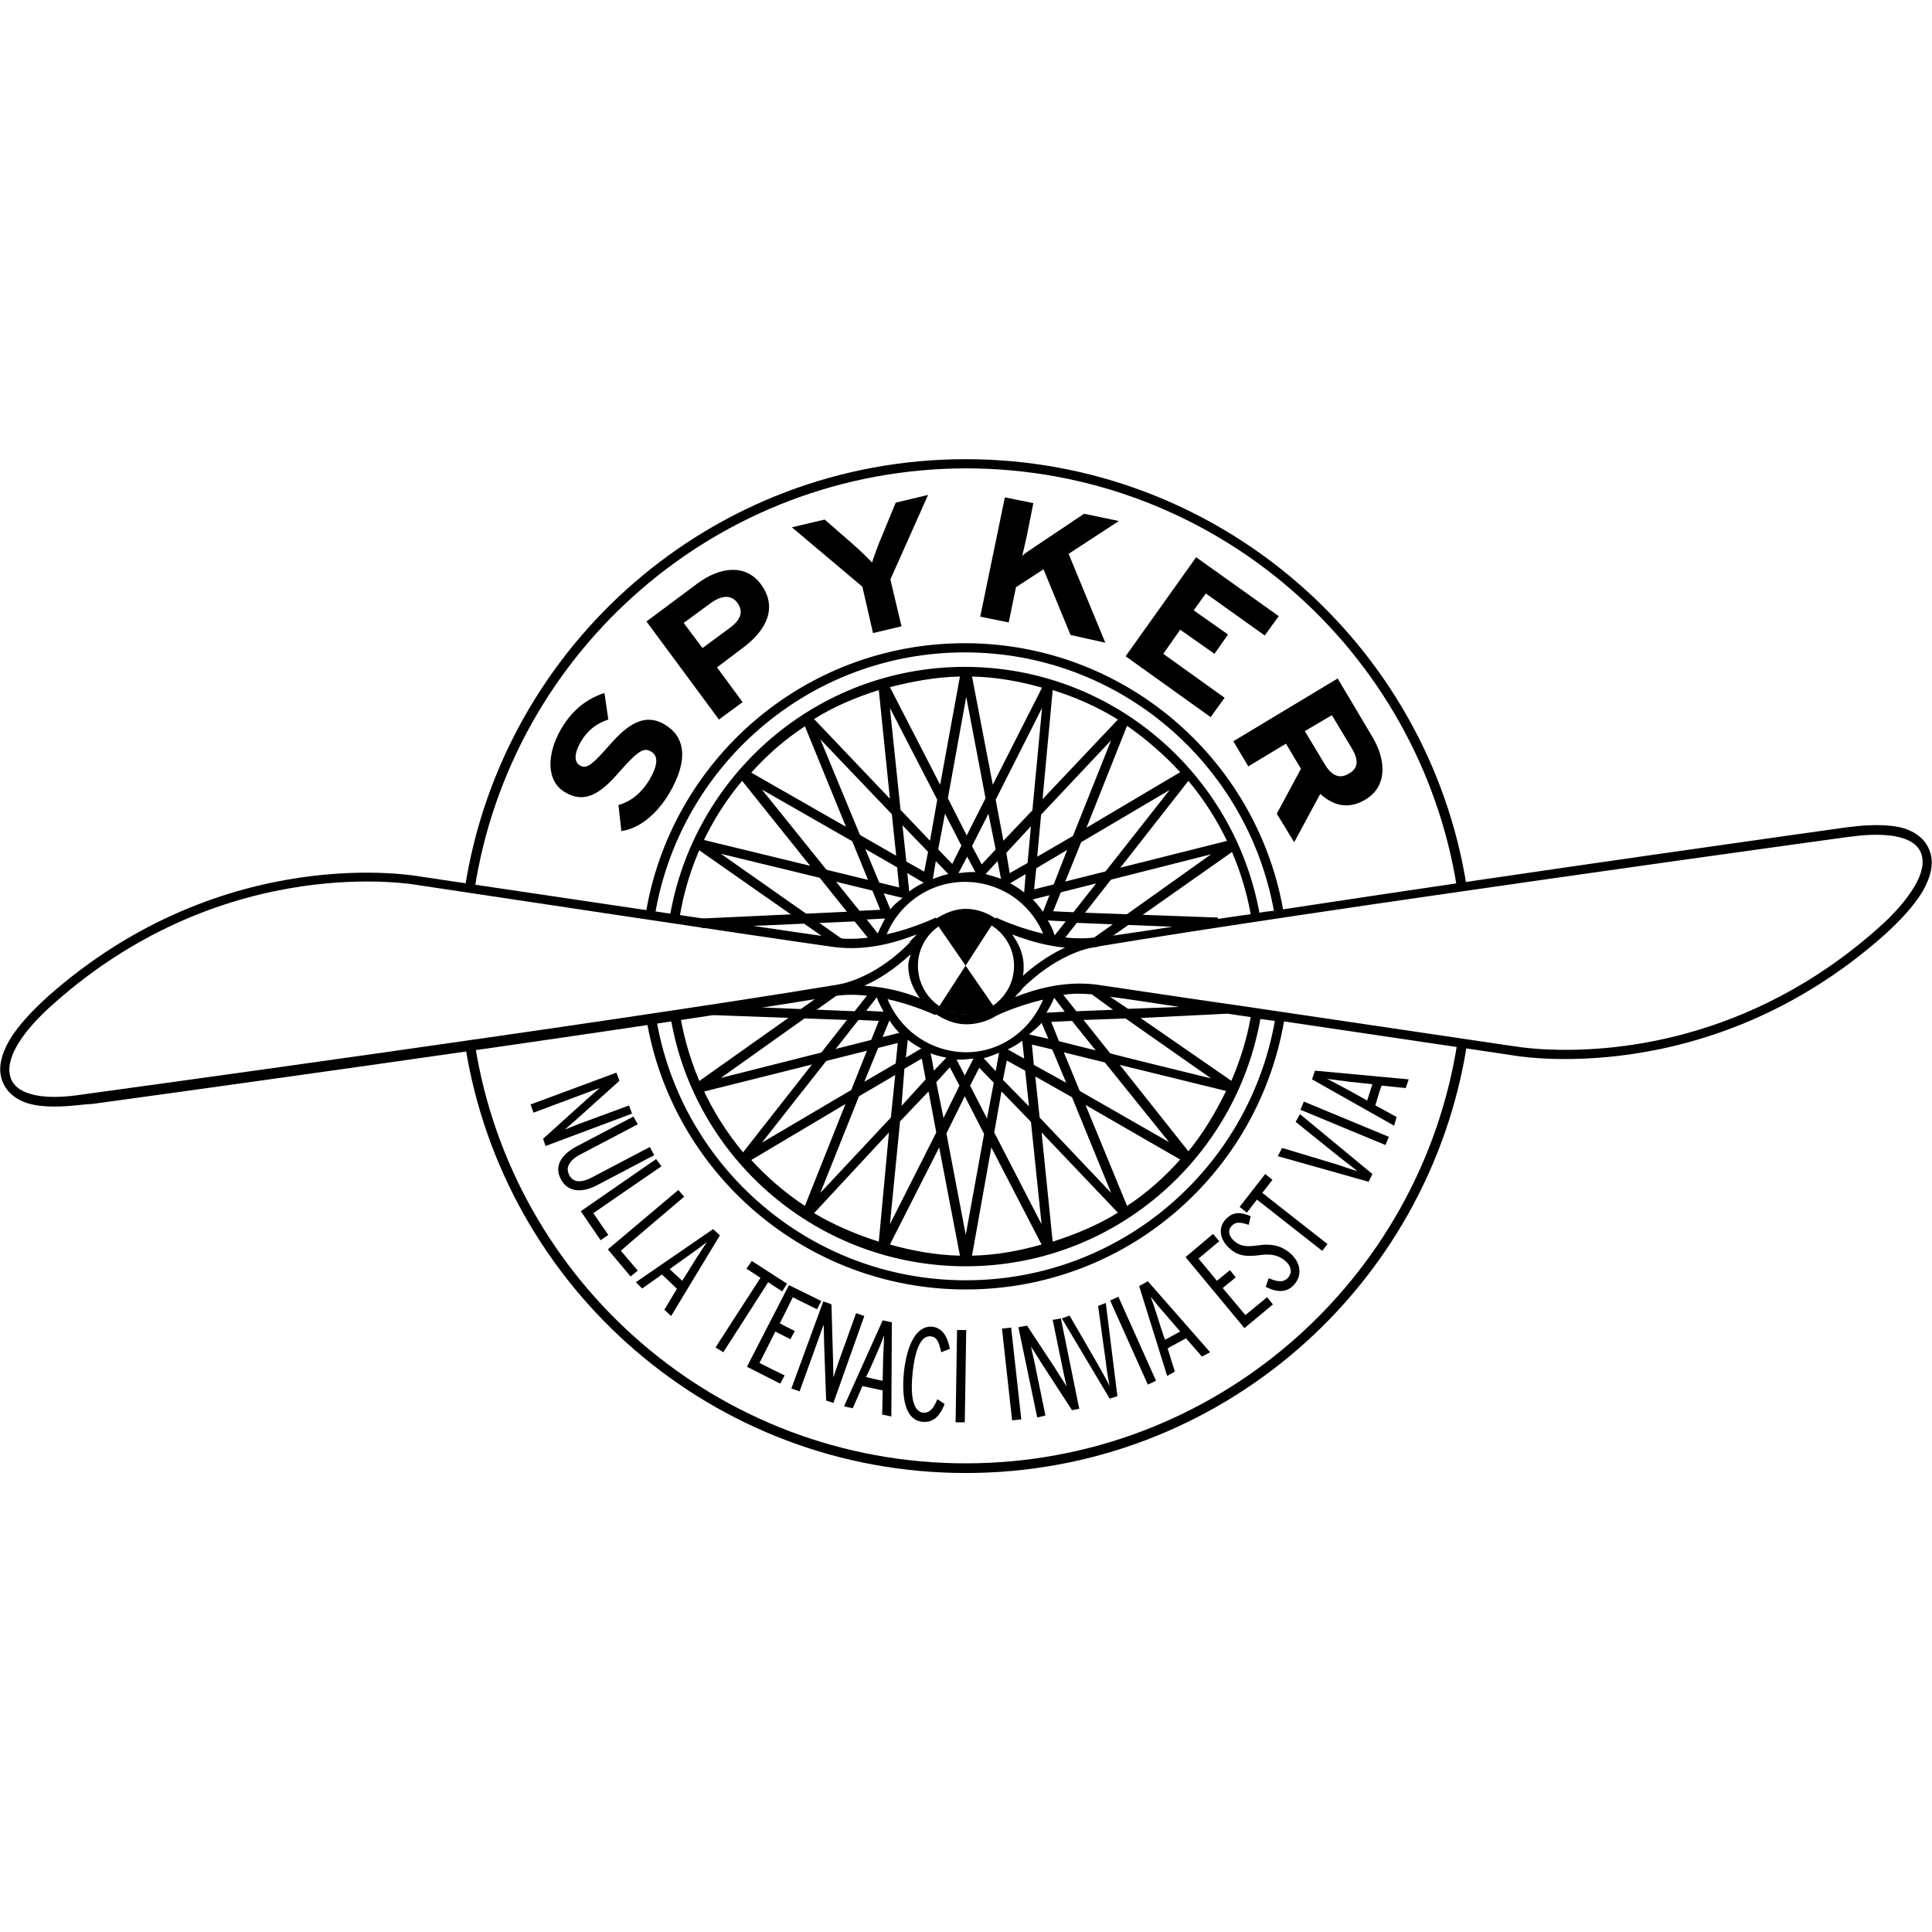<svg version="1.1" id="svg2" xmlns="http://www.w3.org/2000/svg" x="0" y="0" viewBox="0 0 500 500" xml:space="preserve" width="20" height="20">
    <g id="g12" transform="matrix(1.25 0 0 -1.25 -280.442 310.587)">
        <path id="path158" class="st0" d="M424.3-18.5c-33.2 0-60.8 24.2-66.1 55.9l2 .3c5.1-30.8 31.9-54.3 64.1-54.3 32.1 0 58.6 23.2 64 53.7-1.4.2-1.6.2-3 .4-5.2-29.1-30.5-51.2-61-51.2-30.7 0-56.2 22.3-61.1 51.5l2 .3c1.8-10.6 6.4-20.3 13-28.2l21.5 27.4-27.7 1 .1 2 29.2-1.2 3.7 4.7 1.5-1.1 1.1.3c2-6.3 7.4-11.2 14.3-12.2 8.1-1.2 15.4 3.5 18.4 10.7-5.1-1.2-9-3-9.2-3.1-.1-.1-.2-.1-.3-.1h-.1c-.1 0-.3-.1-.3-.1l-.6 1.9.3.1.1.1c.1.1.3.2.6.4.7.6 1.9 1.9 3.8 4.3h.1v.1c6.7 6.6 13.1 8.6 15.9 9 4.1.7 11.6 1.7 16.5 2.5l-19.8.8-3.7-4.7-1.2.9-1.4-.3c-1.9 6.4-7.3 11.4-14.3 12.4-8.8 1.3-17-4.2-19.4-12.5l-1.4.4-.8-.6-3.8 4.7-31.6-1.4-.1 2 30.1 1.4L378 86.8c-6.7-8-11.3-17.8-13-28.6l-2 .3c4.9 29.4 30.4 51.9 61.1 51.9 30.4 0 55.7-22 61-50.9 1 .2 2 .3 3 .4-5.5 30.4-32 53.5-64 53.5-32.4 0-59.2-23.7-64.2-54.7l-1.9.3c5.1 31.9 32.7 56.3 66.1 56.3 32.9 0 60.3-23.8 65.9-55.1C541.7 68.1 605.4 77 605.4 77c1.5.2 5.3.8 9.1.6 1.9-.1 3.9-.4 5.5-1.2 1.7-.8 3.1-2.1 3.8-3.9 1.1-2.7.3-5.6-1.4-8.6-1.8-3-4.6-6-7.9-9C577.8 22.3 537.4 30 537.4 30s-25 3.7-47.2 7c-5.5-31.6-32.8-55.5-65.9-55.5zm-1.2 7l-4.3 22.4-10.2-20.1c4.7-1.3 9.5-2.2 14.5-2.3zm2.5 0c5 .1 9.8 1 14.4 2.3l-10.4 20.1-4-22.4zm-19.3 2.9l2.1 22.6-15.5-16.7c4.2-2.5 8.7-4.4 13.4-5.9zm36 0c4.7 1.5 9.3 3.4 13.5 6L440 14l2.3-22.6zm-18 1.4l3.8 20.9-4 7.8-3.8-7.7 4-21zM408.6-5l9.6 19-1.6 8.5-5.9-6.2L408.6-5zM440-5l-2.2 21.2-6.1 6.3-1.5-8.5L440-5zm-49 3.8l8.4 21.1-19.5-11.6c3.3-3.6 7-6.8 11.1-9.5zm66.7 0c4.1 2.7 7.7 5.9 11 9.6l-19.6 11.3 8.6-20.9zm-63.5 2.7l14.6 15.6.9 8.8-7.5-4.4-8-20zm60.2 0l-8.1 19.8-7.6 4.3.9-8.5 14.8-15.6zm16 8.6c3.1 3.8 5.6 8 7.8 12.5l-22 5.4 14.2-17.9zm-88.3 1.8l18.5 10.9 5.7 14.3-4.2.2-20-25.4zm84.3.1l-13.3 16.5-8.5 2.1 3.3-8L466.4 12zm-37.7 4.9l1.4 7.4-3 3.1-1.9-3.7 3.5-6.8zm-9 .1l3.3 6.7-2 3.8-2.8-3.1 1.5-7.4zm17.7 2.4l-.8 7.4-3.8 2.1-.8-4 5.4-5.5zm-26.4.1l5 5.5-.8 4.3-3.6-2.1-.6-7.7zm34.1 4.8l-2.9 6.9-4.2 1 .4-4.2 6.7-3.7zm-41.8.2l6.5 3.8.6 5.9.7-.1c-1 .9-1.9 2-2.6 3.1l-5.2-12.7zm76 .2c1.8 4.2 3.2 8.6 4 13.2-2.2.3-2.7.4-4.8.7l-18-.9 18.8-13zm-4.2.5l-17.7 12.4-8.7-.3 5.5-6.9c0-.1 20.9-5.2 20.9-5.2zm-51 .6l1.8 3.5c-1.2-.1-2.3-.3-3.5-.2l1.7-3.3zm6.4.9l.7 3.8c-1.1-.4-2.1-.9-3.2-1.1l2.5-2.7zm-12.8.1l2.6 2.7c-1.1.2-2.3.5-3.3.9.1 0 .7-3.6.7-3.6zm18.7 2.5L436 33c-.9-.7-1.9-1.3-3-1.8l3.4-1.9zm-24.5.2l3.2 1.9c-1 .5-1.9 1.1-2.8 1.8l-.4-3.7zm39.3 1.5l-4.9 6.1-4.3-.2 1.6-4 7.6-1.9zm93.3.2c12.8-.6 41.7 1.1 68.7 25.1 3.3 2.9 5.9 5.9 7.5 8.6 1.6 2.7 2.1 5 1.4 6.9-.5 1.3-1.5 2.2-2.9 2.8-1.4.6-3.1.9-4.9 1-3.5.2-7.1-.4-8.7-.6 0 0-107.7-14.8-154.6-22.6-2.5-.4-8.4-2.2-14.8-8.4-.8-1.1-1.2-1.3-1.8-2 4.1 1.6 10.2 3.5 17.1 2.6 3.5-.5 15.3-2.3 27.1-4h.1c25.7-3.8 58.8-8.7 58.8-8.7h.1c.1 0 2.6-.5 6.9-.7zm-103.1 2.2l-1.4 3.3c-.7-.9-1.7-1.6-2.6-2.4l4-.9zm-.4 5.4l3.8.2-2.2 2.9c-.4-1.1-1-2.1-1.6-3.1zm-33.7.2c-.5 1-1.1 1.9-1.4 3l-2.2-2.8 3.6-.2zm39.9.1l7.6.3-4.4 3.2c-2 .2-3.9.2-5.9-.1l2.7-3.4zm10.7.5l10.6.4c-5.2.8-11.8 1.8-14.3 2.1l3.7-2.5zm-15.2 15.2l2.3 2.9-3.7.2c.6-1 1.1-2 1.4-3.1zm-36.6.4c.4 1.1 1 2.1 1.5 3.1l-3.8-.2 2.3-2.9zm70.3 3c2.2.3 4.6.7 6.9 1-1.9 10.4-6.4 19.8-12.9 27.6L449 59.5l27.5-1v-.3zm-29.8 1.4l19.9 25.3-18.3-10.8-5.8-14.3 4.2-.2zm-6.3.1l5 12.8-6.4-3.8-.6-5.9-.8.1c1.1-1 2-2.1 2.8-3.2zm-38 .2l4.3.2-5.8 14.2L382.1 85l20.2-25.1zm6.4.3c.8 1.1 1.9 1.8 2.9 2.7l-.9-.1-.6 6.1-6.6 3.8 5.2-12.5zm27.7 3.5l.3 3.8-3.2-1.9c1.1-.6 2-1.2 2.9-1.9zm-23.8.2c.9.7 1.9 1.3 3 1.8l-3.4 2 .4-3.8zm4.9 2.6c1.1.4 2.1.8 3.2 1l-2.6 2.7-.6-3.7zm14.1 0l-.7 3.7-2.5-2.7c1.1-.3 2.2-.6 3.2-1zm-8.8 1.2c1.2.1 2.3.3 3.5.2l-1.7 3.2-1.8-3.4zm10.6 0l3.7 2.1.7 7.6-5.1-5.5.7-4.2zm-17.7.3l.8 4.1-5.3 5.5.8-7.5 3.7-2.1zm11.9 1.5l2.9 3.1L429 80l-3.4-6.7 2-3.8zm-6.1.1l1.9 3.8L420 80l-1.4-7.4 2.9-3zm17.6 1.5l7.4 4.3 7.9 19.8-14.5-15.4-.8-8.7zm-29.2.2l-.9 8.6-14.8 15.5 8.2-19.8 7.5-4.3zm7 3.1l1.5 8.5-9.8 19 2.2-21.1 6.1-6.4zm15.2 0l6 6.3 2 21.2-9.6-19 1.6-8.5zm-7.6 1.1l3.9 7.7-4 21-3.8-21 3.9-7.7zm24.8 1.6l19.4 11.5c-3.3 3.6-7 6.8-11 9.6l-8.4-21.1zm-49.8.2L391 98.1c-4.1-2.7-7.8-5.9-11.1-9.6l19.6-11.2zm40.7 5.7l15.6 16.5c-4.2 2.6-8.7 4.6-13.5 6.1L440.2 83zm-31.6.1l-2.3 22.5c-4.7-1.5-9.3-3.4-13.4-6l15.7-16.5zM419 86l4.1 22.4c-5-.1-9.8-1-14.5-2.2L419 86zm10.9 0l10.2 20.1c-4.6 1.3-9.5 2.2-14.5 2.3l4.3-22.4z"/>
        <path id="path160" class="st0" d="M362.9 84.2c-2.6-4.4-6.3-7.3-9.9-7.8l-.6 5.4c2.8.8 4.9 2.7 6.4 5.2 1.8 3.1 1.9 5 .3 5.9-1.4.8-2.5.3-6.4-4.1-3.7-4.3-7-6.9-11.3-4.4-4 2.3-3.9 7.9-.9 13.1 2.4 4.1 5.4 6.3 9 7.5l.8-5.5c-2.4-.8-4.3-2.2-5.7-4.6-1.6-2.8-1.2-4.3-.2-4.9 1.4-.8 2.5.1 5.7 3.7 3.2 3.7 7.1 7.6 11.8 4.8 4.2-2.4 5.2-7.2 1-14.3"/>
        <path id="path162" class="st0" d="M371.5 123.6l-5.6-4.1 3.9-5.2 5.7 4.2c2.3 1.7 2.8 3.4 1.5 5.2-1.3 1.7-3.3 1.5-5.5-.1zm6.6-9.3l-5.3-4 5.3-7.2-4.9-3.6-15 20.3 10.6 7.9c4.6 3.4 9.9 4.1 13.1-.2 3.5-4.8 1.2-9.5-3.8-13.2"/>
        <path id="path164" class="st0" d="M408.7 128.5l2.3-9.7-5.9-1.4-2.2 9.6-14.6 12.3 6.8 1.6 5.5-4.8c1.4-1.2 3.6-3.3 4.3-4.1.3 1 1.3 3.8 2.1 5.6l2.8 6.8 6.7 1.6-7.8-17.5"/>
        <path id="path166" class="st0" d="M446 117l-5.6 13.6-5.7-3.7-1.5-7.3-5.9 1.2 5.1 24.7 5.9-1.2-1.4-7c-.2-.9-.7-3.1-.9-3.9.5.5 1.9 1.4 2.8 2l10 6.7 7.2-1.5-10.4-6.8 7.6-18.4-7.2 1.6"/>
        <path id="path168" class="st0" d="M457.4 112.6l14.6 20.5 17.1-12.2-2.9-4-12.2 8.7-2.5-3.5 7.1-5-2.8-4-7.1 5-3.5-5 12.7-9.1-2.9-4-17.6 12.6"/>
        <path id="path170" class="st0" d="M504.2 93.6l-4.1 6.8-5.6-3.3 4.1-6.8c1.4-2.4 3.1-3.2 5-2 2.1 1.1 2 3 .6 5.3zM488.7 80l5 9.3-3.1 5.2-7.8-4.7-3.1 5.2 21.6 13 7.2-12.1c2.9-4.9 3.1-10.3-1.5-13-3.2-1.9-6.3-1.5-9.3 1.2l-5.4-10-3.6 5.9"/>
        <path id="path172" class="st0" d="M234.2 19.4c-1.9.1-3.9.4-5.5 1.2-1.7.8-3.1 2.1-3.8 3.9-1.1 2.7-.3 5.6 1.4 8.6 1.8 3 4.6 6 7.9 9C270.9 74.7 311.3 67 311.3 67s75.2-11.2 86-12.7c9.4-1.3 20.6 4.1 20.6 4.1l.2.1.1-.2c1.8 1.1 3.8 2 6.1 2s4.4-.8 6.2-2l.1.2s11.1-5.4 20.6-4.1l.3-2c-7.2-1-13.6 1.1-17.6 2.6 1.4-1.9 2.4-4.1 2.4-6.7 0-6.6-5.4-11.9-11.9-11.9-2.4 0-4.4.9-6.3 2.1l-.1-.2s-11.1 5.3-20.5 4h-.1c-47.2-7.8-154-22.4-154-22.4-1.6 0-5.4-.7-9.2-.5zm.1 2c3.5-.2 7.2.5 8.8.7 0 0 106.9 14.6 154 22.4.1 0 .4.1.6.1 2.5.4 8.5 2.2 14.8 8.5.6 1 1.1 1.2 1.6 1.9-4.1-1.6-10.2-3.5-17.1-2.6-11 1.5-86 12.8-86 12.8s-39.5 7.5-75.5-24.5c-3.3-2.9-5.9-5.8-7.5-8.5-1.6-2.7-2.1-5.1-1.4-7 .5-1.3 1.5-2.2 2.9-2.8 1.4-.6 3-.9 4.8-1zm190 17.1c5.5 0 10 4.5 10 10s-4.5 9.9-10 9.9-9.9-4.4-9.9-9.9 4.4-10 9.9-10zm-9.5 3.3c-1.4 1.9-2.4 4.2-2.4 6.7 0 .9.3 1.6.5 2.4-3.6-3.3-6.8-5.3-9.6-6.5 5.3-.4 8.7-1.5 11.5-2.6z"/>
        <path id="path174" class="st0" d="M334.2 19.8l.6-1.7 10.7 4s2.6 1 3 1.1c-.6-.5-3.4-3-3.4-3l-8.3-7.5.5-1.5 17.9 6.7-.6 1.7-10.3-3.8s-2.1-.8-3-1.2c.6.5 3.4 3 3.4 3l7.9 7.1c0 .1-.6 1.6-.6 1.6v.1l-17.8-6.6"/>
        <path id="path176" class="st0" d="M343.7 11.1c-3.4-1.8-4.6-4.3-3.2-6.8 1.3-2.5 4.1-3 7.5-1.2l11.8 6.2-.9 1.7-11.8-6.2c-2.4-1.3-4.1-1.2-4.9.4-.3.6-.4 1.2-.2 1.8.3.9 1.2 1.8 2.6 2.5l11.8 6.2-.9 1.6-11.8-6.2"/>
        <path id="path178" class="st0" d="M344.6-2.3l4.1-6 1.6 1.1s-3 4.3-3.1 4.5c.1.1 14.1 9.7 14.1 9.7l-1.1 1.5-15.6-10.8"/>
        <path id="path180" class="st0" d="M350.2-10.2l4.7-5.6 1.5 1.2s-3.4 4-3.5 4.1C353-10.3 366 .7 366 .7l-1.2 1.4-14.6-12.3"/>
        <path id="path182" class="st0" d="M366.9-11.5c1.7 1.2 2.9 2.1 3.8 2.8-.5-.7-2.6-4-2.6-4s-2.4-3.9-2.5-4c-.1.1-2.5 2.3-2.6 2.4.2.2 3.9 2.8 3.9 2.8zM356-17l1.3-1.3s4 2.8 4.1 2.9c.1-.1 3.1-2.9 3.1-3-.1-.1-2.6-4.3-2.6-4.3l1.4-1.3 10.1 16.7L372-6l-16-11"/>
        <path id="path184" class="st0" d="M378.9-14.2s2.8-1.8 2.9-1.9c-.1-.1-9.3-14.4-9.3-14.4l1.6-1s9.2 14.3 9.3 14.5c.1-.1 2.9-1.9 2.9-1.9l1 1.6-7.3 4.7-1.1-1.6"/>
        <path id="path186" class="st0" d="M379-34.5l6.9-3.5.9 1.7s-5.1 2.5-5.2 2.6c.1.1 3.2 6.4 3.3 6.5.1-.1 3.1-1.6 3.1-1.6l.9 1.7s-3 1.5-3.1 1.6c.1.1 2.6 5.2 2.7 5.4.1-.1 5-2.5 5-2.5l.9 1.7-6.7 3.3-8.7-16.9"/>
        <path id="path188" class="st0" d="M388.2-39l1.7-.6 3.9 10.8s.9 2.6 1.1 3c0-.8.1-4.5.1-4.5l.4-11.2 1.5-.5 6.4 18-1.7.6-3.7-10.3-1-3c0 .8-.1 4.5-.1 4.5l-.3 10.6c-.1.1-1.6.6-1.6.6h-.1l-6.6-18"/>
        <path id="path190" class="st0" d="M407.3-32.8zm-1.7.4c.8 1.8 1.4 3.3 1.8 4.4 0-.8-.2-4.7-.2-4.7s-.1-4.5-.1-4.7c-.2 0-3.3.7-3.5.8.2 0 2 4.2 2 4.2zm-6.5-10.3l1.8-.4s2 4.5 2 4.6c.1 0 4.1-.9 4.2-.9 0-.1-.1-5-.1-5l1.9-.4.1 19.5-1.9.4-8-17.8"/>
        <path id="path192" class="st0" d="M411.5-35.6c-.6-6.3.7-10 3.8-10.3 2.1-.2 3.5.9 4.6 3.6v.1l-1.5 1v-.1c-.9-2.1-1.7-2.8-2.9-2.7-.5 0-.9.3-1.3.7-1 1.2-1.3 3.8-.9 7.5.5 5 1.8 7.8 3.7 7.6 1.2-.1 1.7-.9 2.2-3.2v-.1l1.8.7v.1c-.6 2.9-1.8 4.3-3.7 4.5-3 .2-5.1-3.2-5.8-9.4"/>
        <path id="path194" class="st0" d="M422.2-46h1.9l.3 19.1h-1.9l-.3-19.1"/>
        <path id="path196" class="st0" d="M431.8-26.6l2.1-19 1.9.2-2.1 19-1.9-.2"/>
        <path id="path198" class="st0" d="M442.3-24.8l2.2-10.7s.5-2.4.7-3.1c-.4.6-2.4 3.8-2.4 3.8L437-26c-.1 0-1.7-.3-1.7-.3h-.1l3.9-18.7 1.7.4-2.3 11.2s-.6 2.7-.7 3.1c.4-.6 2.4-3.8 2.4-3.8l6.1-9.4 1.5.3-3.8 18.7-1.7-.3"/>
        <path id="path200" class="st0" d="M455.7-40.6l-1.6-.5-9.9 16.6 1.6.6 5.9-10.2c.9-1.6 1.8-3.2 2.4-4.4-.3 1.4-.6 3.2-.8 5l-1.6 11.6 1.6.6 2.4-19.3"/>
        <path id="path202" class="st0" d="M454.2-20.8l7.8-17.4 1.7.8-7.8 17.4-1.7-.8"/>
        <path id="path204" class="st0" d="M464.1-24.5c-.6 1.9-1.1 3.4-1.5 4.5.8-1 1.8-2.3 3-3.6 0 0 2.9-3.4 3.1-3.6-.2-.1-2.9-1.6-3.1-1.7-.2.2-1.5 4.4-1.5 4.4zm-3.9 6.7l5.8-18.6 1.6.9s-1.5 4.7-1.5 4.8c.1.1 3.7 2 3.8 2.1.1-.1 3.3-3.8 3.3-3.8l1.7.9L462-16.8l-1.8-1"/>
        <path id="path206" class="st0" d="M469.8-11.8L482-26.5l5.9 4.9-1.2 1.5s-4.4-3.6-4.5-3.7c-.1.1-4.6 5.5-4.7 5.6.1.1 2.7 2.2 2.7 2.2l-1.2 1.5s-2.6-2.1-2.7-2.2c-.1.1-3.7 4.5-3.8 4.6.1.1 4.3 3.6 4.3 3.6L475.5-7l-5.7-4.8"/>
        <path id="path208" class="st0" d="M478.2-3.9c-.7-.7-1.1-1.6-1.1-2.6 0-1.1.6-2.3 1.5-3.2 1.7-1.7 3.3-2.1 6.5-1.7 2.6.4 4.2-.1 5.6-1.4 1.1-1.1 1.2-2.4.2-3.4-.8-.8-1.9-.8-3.8 0h-.1l-.6-1.8h.1c2.4-1.2 4.3-1.1 5.7.4 1.7 1.8 1.6 4.3-.4 6.3-1.9 1.8-4 2.4-7.2 1.9-2.8-.4-3.8.1-4.9 1.1-.8.8-1.3 2-.3 3 .8.9 1.9.7 3.4.2h.1l.4 1.8h-.1c-1.6.7-3.4 1.1-5-.6"/>
        <path id="path210" class="st0" d="M481-1.4l1.5-1.2s2 2.6 2.1 2.7c.1-.1 13.5-10.6 13.5-10.6l1.1 1.4S485.8 1.4 485.7 1.5c.1.1 2.1 2.7 2.1 2.7l-1.5 1.2-5.3-6.8"/>
        <path id="path212" class="st0" d="M492.6 16.2l9.2-7.4s2.6-2 3.6-2.8c-.8.2-4.3 1.4-4.3 1.4l-11.3 3.4-.9-1.7 18.8-5.3.8 1.6-15 12.4-.9-1.6"/>
        <path id="path214" class="st0" d="M493.6 18.7l17.6-7.3.7 1.7-17.6 7.3-.7-1.7"/>
        <path id="path216" class="st0" d="M503.8 24.5zm-.5-1.6c-1.8 1-3.2 1.7-4.2 2.2.8-.1 4.7-.6 4.7-.6s4.5-.5 4.7-.5c-.1-.2-1-3.2-1.1-3.4-.1.1-4.1 2.3-4.1 2.3zM496 25l17-9.6.5 1.8s-4.3 2.4-4.4 2.4c0 .1 1.2 4 1.3 4.1.1 0 5-.5 5-.5l.6 1.8-19.4 1.8-.6-1.8"/>
        <path id="path218" class="st0" d="M424.3-56.5c-52.3 0-95.6 38.2-103.6 88.3l2 .3C330.5-17 373-54.5 424.3-54.5c51.5 0 94.2 37.8 101.8 87.2l2-.3c-7.8-50.4-51.3-88.9-103.8-88.9zM369 22.2l-.8 1.8L397 44.4l1.2-1.6-24.6-17.5 38 9.6.5-1.9L369 22.2zm28.6 30.3L368.3 73l.8 1.8 43.2-10.5-.4-1.9-38.3 9.3L398.8 54l-1.2-1.5zm54.3.2l-1.1 1.6 24.3 17.3-37.9-9.6-.5 1.9 43 10.8.9-1.8-28.7-20.2zM322.6 64.3l-2 .3c7.8 50.3 51.2 88.8 103.7 88.8 52.3 0 95.8-38.3 103.7-88.4l-2-.3c-7.8 49.2-50.3 86.8-101.7 86.8-51.5-.1-94.1-37.9-101.7-87.2z"/>
        <path id="path220" class="st0" d="M418.3 57.2l11.8-17.1-2.2-1.2-2.8-.5-2.4.1-2.3.7-1.6.9L430 57.4c-3.2 2.7-8.6 2.3-11.7-.2"/>
    </g>
</svg>
